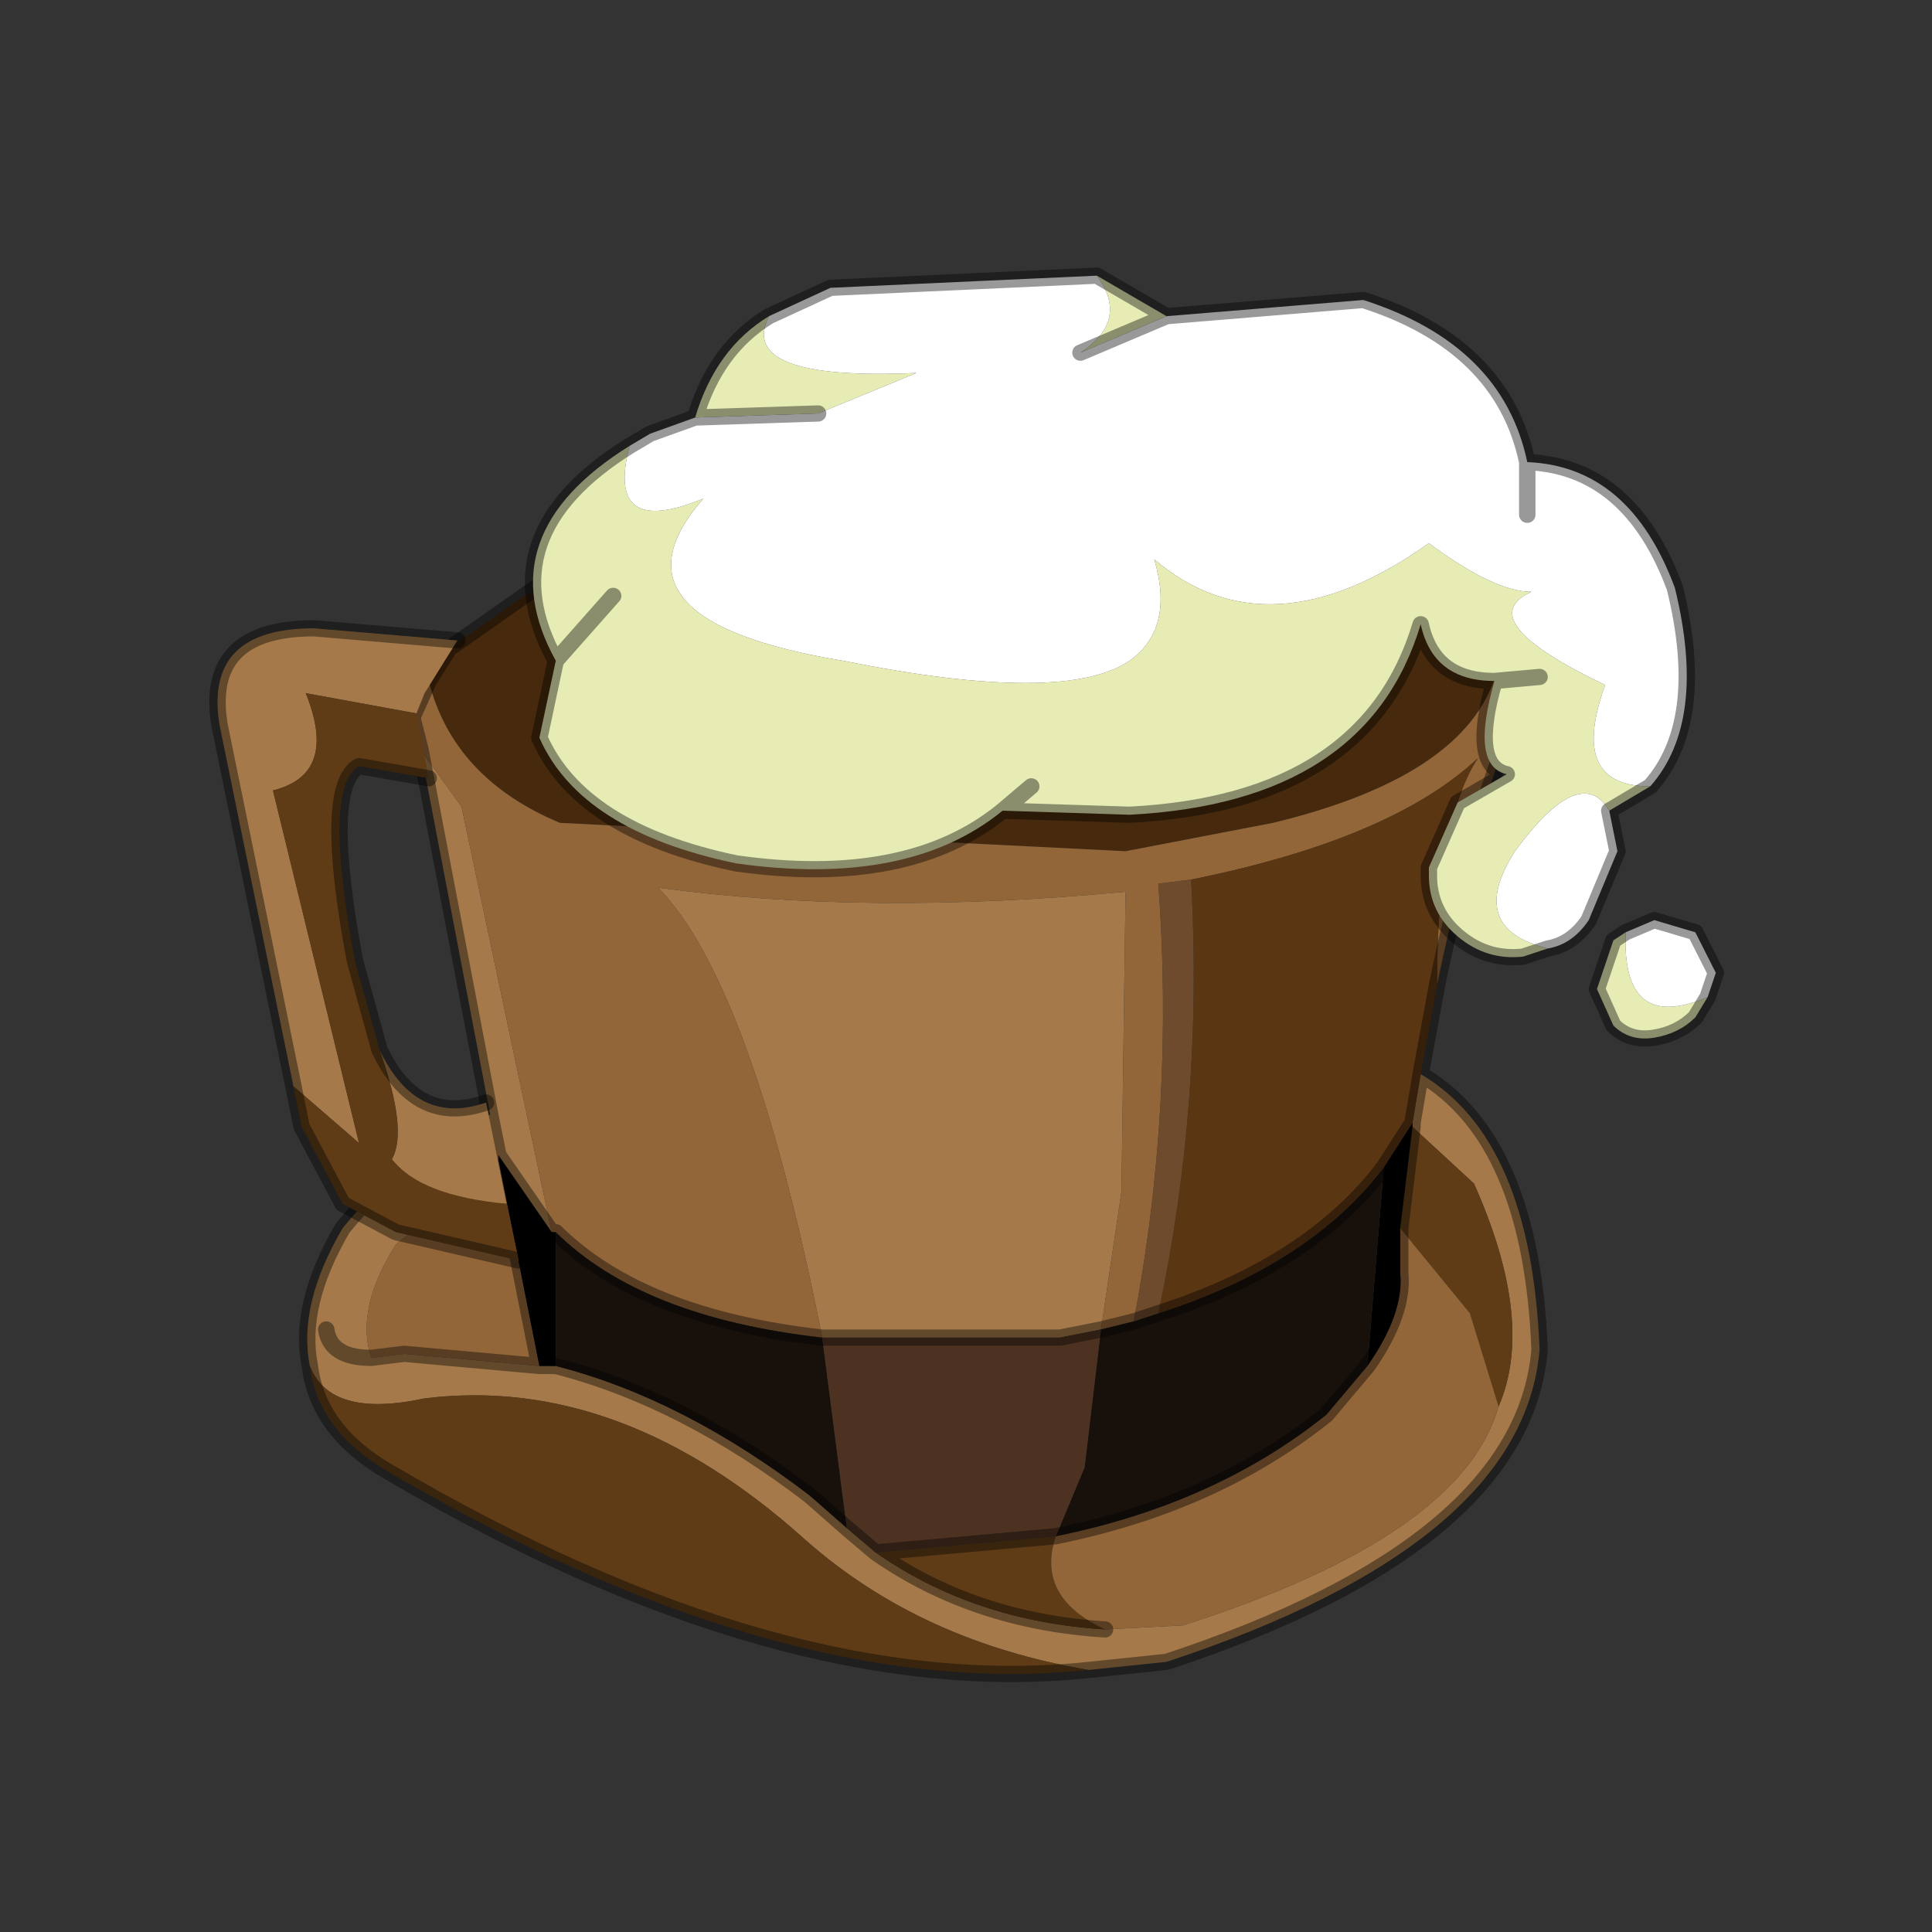 <?xml version="1.0" encoding="UTF-8" standalone="no"?>
<svg xmlns:xlink="http://www.w3.org/1999/xlink" height="440.0px" width="440.0px" xmlns="http://www.w3.org/2000/svg">
  <rect width="100%" height="100%" fill="#333333" stroke="none"/>
  <g transform="matrix(10.0, 0.0, 0.0, 10.0, 0.0, 0.0)">
    <use height="44.0" transform="matrix(0.909, 0.0, 0.0, 0.909, 2.0, 2.0)" width="44.0" xlink:href="#sprite0"/>
  </g>
  <defs>
    <g id="sprite0" transform="matrix(1.0, 0.0, 0.0, 1.0, 0.0, 0.0)">
      <use height="44.0" transform="matrix(1.0, 0.0, 0.0, 1.0, 0.0, 0.0)" width="44.0" xlink:href="#shape0"/>
      <use height="17.65" transform="matrix(2.054, 0.0, 0.0, 2.031, 2.995, 4.097)" width="18.5" xlink:href="#sprite1"/>
    </g>
    <g id="shape0" transform="matrix(1.0, 0.0, 0.0, 1.0, 0.0, 0.0)">
      <path d="M44.0 44.0 L0.0 44.0 0.0 0.0 44.0 0.0 44.0 44.0" fill="#43adca" fill-opacity="0.0" fill-rule="evenodd" stroke="none"/>
    </g>
    <g id="sprite1" transform="matrix(1.0, 0.0, 0.0, 1.0, 0.1, 0.1)">
      <use height="17.65" transform="matrix(1.0, 0.0, 0.0, 1.0, -0.1, -0.1)" width="18.5" xlink:href="#sprite2"/>
    </g>
    <g id="sprite2" transform="matrix(1.0, 0.0, 0.0, 1.0, 8.35, 26.8)">
      <use height="17.65" transform="matrix(1.0, 0.0, 0.0, 1.0, -8.35, -26.8)" width="18.5" xlink:href="#shape1"/>
    </g>
    <g id="shape1" transform="matrix(1.0, 0.0, 0.0, 1.0, 8.35, 26.8)">
      <path d="M-5.75 -20.65 L-4.9 -16.15 Q-5.85 -15.8 -6.7 -14.75 -7.25 -13.8 -7.1 -13.05 -6.85 -12.4 -5.7 -12.65 -3.3 -12.95 -1.05 -10.9 0.35 -9.65 2.4 -9.3 L3.35 -9.4 Q7.7 -10.85 7.9 -13.25 7.8 -15.85 6.45 -16.65 L6.35 -16.05 6.35 -16.0 7.1 -15.3 Q7.85 -13.6 7.4 -12.55 6.95 -10.95 3.55 -9.85 L2.6 -9.8 Q1.0 -9.9 -0.2 -10.75 L-0.55 -11.05 -1.0 -11.45 Q-2.55 -12.65 -4.1 -13.05 L-4.3 -13.05 -5.95 -13.2 -6.35 -13.15 Q-6.55 -13.75 -6.05 -14.55 L-4.8 -15.6 -4.8 -15.65 -4.15 -14.7 -5.25 -19.95 -5.75 -20.65 M-4.9 -16.15 L-4.8 -15.65 -4.9 -16.15 M-6.9 -13.5 Q-6.85 -13.15 -6.35 -13.15 -6.85 -13.15 -6.9 -13.5 M-0.85 -13.4 L2.05 -13.4 2.55 -13.5 2.8 -15.2 2.85 -18.9 Q-0.3 -18.6 -2.85 -18.95 -1.7 -17.75 -0.85 -13.4" fill="#a5794a" fill-rule="evenodd" stroke="none"/>
      <path d="M-7.1 -13.05 Q-7.0 -12.25 -6.15 -11.75 -1.35 -8.9 2.4 -9.3 0.35 -9.65 -1.05 -10.9 -3.3 -12.95 -5.7 -12.65 -6.85 -12.4 -7.1 -13.05 M2.0 -10.95 L-0.2 -10.75 Q1.0 -9.9 2.6 -9.8 1.75 -10.2 2.0 -10.95 M7.4 -12.55 Q7.85 -13.6 7.1 -15.3 L6.35 -16.0 6.2 -14.75 7.05 -13.7 7.4 -12.55" fill="#5f3c16" fill-rule="evenodd" stroke="none"/>
      <path d="M7.4 -21.7 Q6.75 -22.7 4.85 -23.3 L2.95 -23.65 -3.5 -23.25 -5.4 -21.9 -5.65 -21.5 Q-5.35 -20.3 -4.05 -19.75 L2.85 -19.4 4.65 -19.75 Q7.1 -20.35 7.4 -21.7" fill="#47290e" fill-rule="evenodd" stroke="none"/>
      <path d="M-5.65 -21.5 L-5.85 -21.05 -5.75 -20.65 -5.25 -19.95 -4.15 -14.7 -4.1 -14.7 Q-3.05 -13.65 -0.85 -13.4 -1.7 -17.75 -2.85 -18.95 -0.3 -18.6 2.85 -18.9 L2.8 -15.2 2.55 -13.5 2.95 -13.6 Q3.45 -16.25 3.25 -19.0 L3.65 -19.05 Q6.1 -19.55 7.15 -20.55 6.65 -19.8 6.65 -17.75 7.0 -19.5 7.65 -21.2 L7.4 -21.7 Q7.1 -20.35 4.65 -19.75 L2.85 -19.4 -4.05 -19.75 Q-5.35 -20.3 -5.65 -21.5 M-4.3 -13.05 L-4.8 -15.6 -6.05 -14.55 Q-6.55 -13.75 -6.35 -13.15 L-5.95 -13.2 -4.3 -13.05 M2.6 -9.8 L3.55 -9.85 Q6.95 -10.95 7.4 -12.55 L7.05 -13.7 6.2 -14.75 6.2 -14.2 Q6.25 -13.7 5.8 -13.05 L5.3 -12.45 Q3.95 -11.35 2.0 -10.95 1.75 -10.2 2.6 -9.8" fill="#926639" fill-rule="evenodd" stroke="none"/>
      <path d="M-4.15 -14.7 L-4.8 -15.65 -4.8 -15.6 -4.3 -13.05 -4.1 -13.05 -4.1 -14.7 -4.15 -14.7 M6.0 -15.5 L5.8 -13.05 Q6.25 -13.7 6.2 -14.2 L6.2 -14.75 6.35 -16.0 6.35 -16.05 6.0 -15.5" fill="#000000" fill-rule="evenodd" stroke="none"/>
      <path d="M-4.1 -14.7 L-4.1 -13.05 Q-2.55 -12.65 -1.0 -11.45 L-0.55 -11.05 -0.85 -13.4 Q-3.05 -13.65 -4.1 -14.7 M2.55 -13.5 L2.35 -11.8 2.0 -10.95 Q3.95 -11.35 5.3 -12.45 L5.8 -13.05 6.0 -15.5 Q5.1 -14.3 3.25 -13.7 L2.95 -13.6 2.55 -13.5" fill="#18110b" fill-rule="evenodd" stroke="none"/>
      <path d="M-0.55 -11.05 L-0.2 -10.75 2.0 -10.95 2.35 -11.8 2.55 -13.5 2.05 -13.4 -0.85 -13.4 -0.55 -11.05" fill="#4d3222" fill-rule="evenodd" stroke="none"/>
      <path d="M-4.15 -14.7 L-4.1 -14.7 -4.15 -14.7 M6.35 -16.0 L6.35 -16.05 6.35 -16.0" fill="#2e2214" fill-rule="evenodd" stroke="none"/>
      <path d="M2.95 -13.6 L3.25 -13.7 Q3.8 -16.3 3.65 -19.05 L3.25 -19.0 Q3.45 -16.25 2.95 -13.6" fill="#6d4b2c" fill-rule="evenodd" stroke="none"/>
      <path d="M6.45 -16.65 L6.65 -17.75 Q6.65 -19.8 7.15 -20.55 6.1 -19.55 3.65 -19.05 3.8 -16.3 3.25 -13.7 5.1 -14.3 6.0 -15.5 L6.35 -16.05 6.45 -16.65" fill="#5a3612" fill-rule="evenodd" stroke="none"/>
      <path d="M7.4 -21.7 Q6.75 -22.7 4.85 -23.3 L2.95 -23.65 -3.5 -23.25 -5.4 -21.9 -5.65 -21.5 -5.85 -21.05 -5.75 -20.65 -4.9 -16.15 Q-5.85 -15.8 -6.7 -14.75 -7.25 -13.8 -7.1 -13.05 -7.0 -12.25 -6.15 -11.75 -1.35 -8.9 2.4 -9.3 L3.35 -9.4 Q7.7 -10.85 7.9 -13.25 7.8 -15.85 6.45 -16.65 L6.65 -17.75 Q7.0 -19.5 7.65 -21.2 L7.4 -21.7 M-4.8 -15.6 L-4.8 -15.65 -4.15 -14.7 M-4.1 -13.05 L-4.3 -13.05 -4.8 -15.6 M-6.35 -13.15 Q-6.85 -13.15 -6.9 -13.5 M-4.8 -15.65 L-4.9 -16.15 M-0.2 -10.75 L-0.55 -11.05 -1.0 -11.45 Q-2.55 -12.65 -4.1 -13.05 M-0.85 -13.4 L2.05 -13.4 2.55 -13.5 2.95 -13.6 3.25 -13.7 Q5.1 -14.3 6.0 -15.5 L6.35 -16.05 6.45 -16.65 M2.0 -10.95 L-0.2 -10.75 Q1.0 -9.9 2.6 -9.8 M6.35 -16.0 L6.35 -16.05 M-4.3 -13.05 L-5.95 -13.2 -6.35 -13.15 M-4.1 -14.7 Q-3.05 -13.65 -0.85 -13.4 M5.8 -13.05 L5.3 -12.45 Q3.95 -11.35 2.0 -10.95 M-4.1 -14.7 L-4.15 -14.7 M6.2 -14.75 L6.2 -14.2 Q6.25 -13.7 5.8 -13.05 M6.35 -16.0 L6.2 -14.75" fill="none" stroke="#000000" stroke-linecap="round" stroke-linejoin="round" stroke-opacity="0.4" stroke-width="0.2"/>
      <path d="M-5.3 -22.0 L-7.05 -22.15 Q-8.4 -22.15 -8.2 -20.95 L-7.3 -16.5 -6.5 -15.8 -7.55 -20.15 Q-6.75 -20.35 -7.15 -21.35 L-5.8 -21.1 -5.7 -21.35 -5.3 -22.0 M-4.7 -15.05 L-4.95 -16.3 Q-5.8 -16.0 -6.25 -16.95 -5.9 -15.95 -6.1 -15.6 -5.75 -15.15 -4.7 -15.05" fill="#a5794a" fill-rule="evenodd" stroke="none"/>
      <path d="M-5.8 -21.1 L-7.15 -21.35 Q-6.75 -20.35 -7.55 -20.15 L-6.5 -15.8 -7.3 -16.5 -7.2 -16.0 -6.7 -15.05 -6.05 -14.7 -4.55 -14.35 -4.7 -15.05 Q-5.75 -15.15 -6.1 -15.6 -5.9 -15.95 -6.25 -16.95 L-6.55 -18.05 Q-6.95 -20.2 -6.5 -20.45 L-5.65 -20.3 -5.8 -21.1" fill="#5f3c16" fill-rule="evenodd" stroke="none"/>
      <path d="M-7.3 -16.5 L-8.2 -20.95 Q-8.4 -22.15 -7.05 -22.15 L-5.3 -22.0 M-7.3 -16.5 L-7.2 -16.0 -6.7 -15.05 -6.05 -14.7 -4.55 -14.35 M-4.95 -16.3 Q-5.8 -16.0 -6.25 -16.95 L-6.55 -18.05 Q-6.95 -20.2 -6.5 -20.45 L-5.65 -20.3" fill="none" stroke="#000000" stroke-linecap="round" stroke-linejoin="round" stroke-opacity="0.4" stroke-width="0.2"/>
      <path d="M9.25 -20.2 Q8.25 -20.2 8.7 -21.45 7.05 -22.25 7.8 -22.6 7.35 -22.6 6.55 -23.2 4.6 -21.8 3.2 -23.0 3.45 -22.15 2.9 -21.75 2.1 -21.2 -0.6 -21.75 -3.6 -22.25 -2.3 -23.75 -3.5 -23.25 -3.2 -24.4 -4.95 -23.3 -4.1 -21.75 L-4.3 -20.8 Q-3.8 -19.65 -1.9 -19.25 0.2 -18.95 1.35 -19.9 L2.9 -19.85 Q5.8 -20.0 6.45 -22.2 6.6 -21.5 7.35 -21.5 7.05 -20.45 7.5 -20.35 L6.9 -20.0 6.55 -19.2 6.55 -19.1 Q6.55 -18.65 6.9 -18.35 7.25 -18.05 7.7 -18.1 L8.0 -18.2 Q7.0 -18.45 7.6 -19.4 8.4 -20.5 8.75 -19.9 L9.25 -20.2 M7.9 -21.55 L7.35 -21.5 7.9 -21.55 M3.35 -26.0 L2.5 -26.5 Q2.9 -25.95 2.3 -25.55 L3.35 -26.0 M-1.5 -26.0 Q-2.15 -25.6 -2.4 -24.75 L-0.9 -24.8 0.3 -25.3 Q-1.9 -25.2 -1.5 -26.0 M-3.4 -22.55 L-4.1 -21.75 -3.4 -22.55 M8.95 -18.4 L8.8 -18.3 8.6 -17.7 8.8 -17.25 Q9.0 -17.05 9.3 -17.1 9.6 -17.15 9.8 -17.35 L9.95 -17.6 Q8.9 -17.15 8.95 -18.4 M1.7 -20.2 L1.35 -19.9 1.7 -20.2" fill="#e7ecb5" fill-rule="evenodd" stroke="none"/>
      <path d="M-3.2 -24.4 Q-3.5 -23.25 -2.3 -23.75 -3.6 -22.25 -0.6 -21.75 2.1 -21.2 2.9 -21.75 3.45 -22.15 3.2 -23.0 4.6 -21.8 6.55 -23.2 7.35 -22.6 7.8 -22.6 7.05 -22.25 8.7 -21.45 8.25 -20.2 9.25 -20.2 9.95 -21.0 9.55 -22.65 9.0 -24.15 7.75 -24.2 7.45 -25.65 5.75 -26.2 L3.35 -26.0 2.3 -25.55 Q2.9 -25.95 2.5 -26.5 L-0.75 -26.35 -1.5 -26.0 Q-1.9 -25.2 0.3 -25.3 L-0.9 -24.8 -2.4 -24.75 -2.95 -24.55 -3.2 -24.4 M8.75 -19.9 Q8.4 -20.5 7.6 -19.4 7.0 -18.45 8.0 -18.2 8.3 -18.25 8.5 -18.55 L8.85 -19.4 8.75 -19.9 M7.75 -23.55 L7.75 -24.2 7.75 -23.55 M9.95 -17.6 L10.05 -17.9 9.8 -18.4 9.3 -18.55 8.95 -18.4 Q8.9 -17.15 9.95 -17.6" fill="#ffffff" fill-rule="evenodd" stroke="none"/>
      <path d="M9.25 -20.2 L8.75 -19.9 8.85 -19.4 8.5 -18.55 Q8.3 -18.25 8.0 -18.2 L7.7 -18.1 Q7.25 -18.05 6.9 -18.35 6.55 -18.65 6.55 -19.1 L6.55 -19.2 6.9 -20.0 7.5 -20.35 Q7.05 -20.45 7.35 -21.5 L7.9 -21.55 M9.25 -20.2 Q9.95 -21.0 9.55 -22.65 9.0 -24.15 7.75 -24.2 7.45 -25.65 5.75 -26.2 L3.35 -26.0 2.5 -26.5 -0.75 -26.35 -1.5 -26.0 Q-2.15 -25.6 -2.4 -24.75 L-2.95 -24.55 -3.2 -24.4 Q-4.95 -23.3 -4.1 -21.75 L-4.3 -20.8 Q-3.8 -19.65 -1.9 -19.25 0.2 -18.95 1.35 -19.9 L2.9 -19.85 Q5.8 -20.0 6.45 -22.2 6.6 -21.5 7.35 -21.5 M7.75 -24.2 L7.75 -23.55 M3.35 -26.0 L2.3 -25.55 M-0.9 -24.8 L-2.4 -24.75 M-4.1 -21.75 L-3.4 -22.55 M9.95 -17.6 L10.05 -17.9 9.8 -18.4 9.3 -18.55 8.95 -18.4 8.8 -18.3 8.6 -17.7 8.8 -17.25 Q9.0 -17.05 9.3 -17.1 9.6 -17.15 9.8 -17.35 L9.95 -17.6 M1.35 -19.9 L1.7 -20.2" fill="none" stroke="#000000" stroke-linecap="round" stroke-linejoin="round" stroke-opacity="0.4" stroke-width="0.2"/>
    </g>
  </defs>
</svg>
